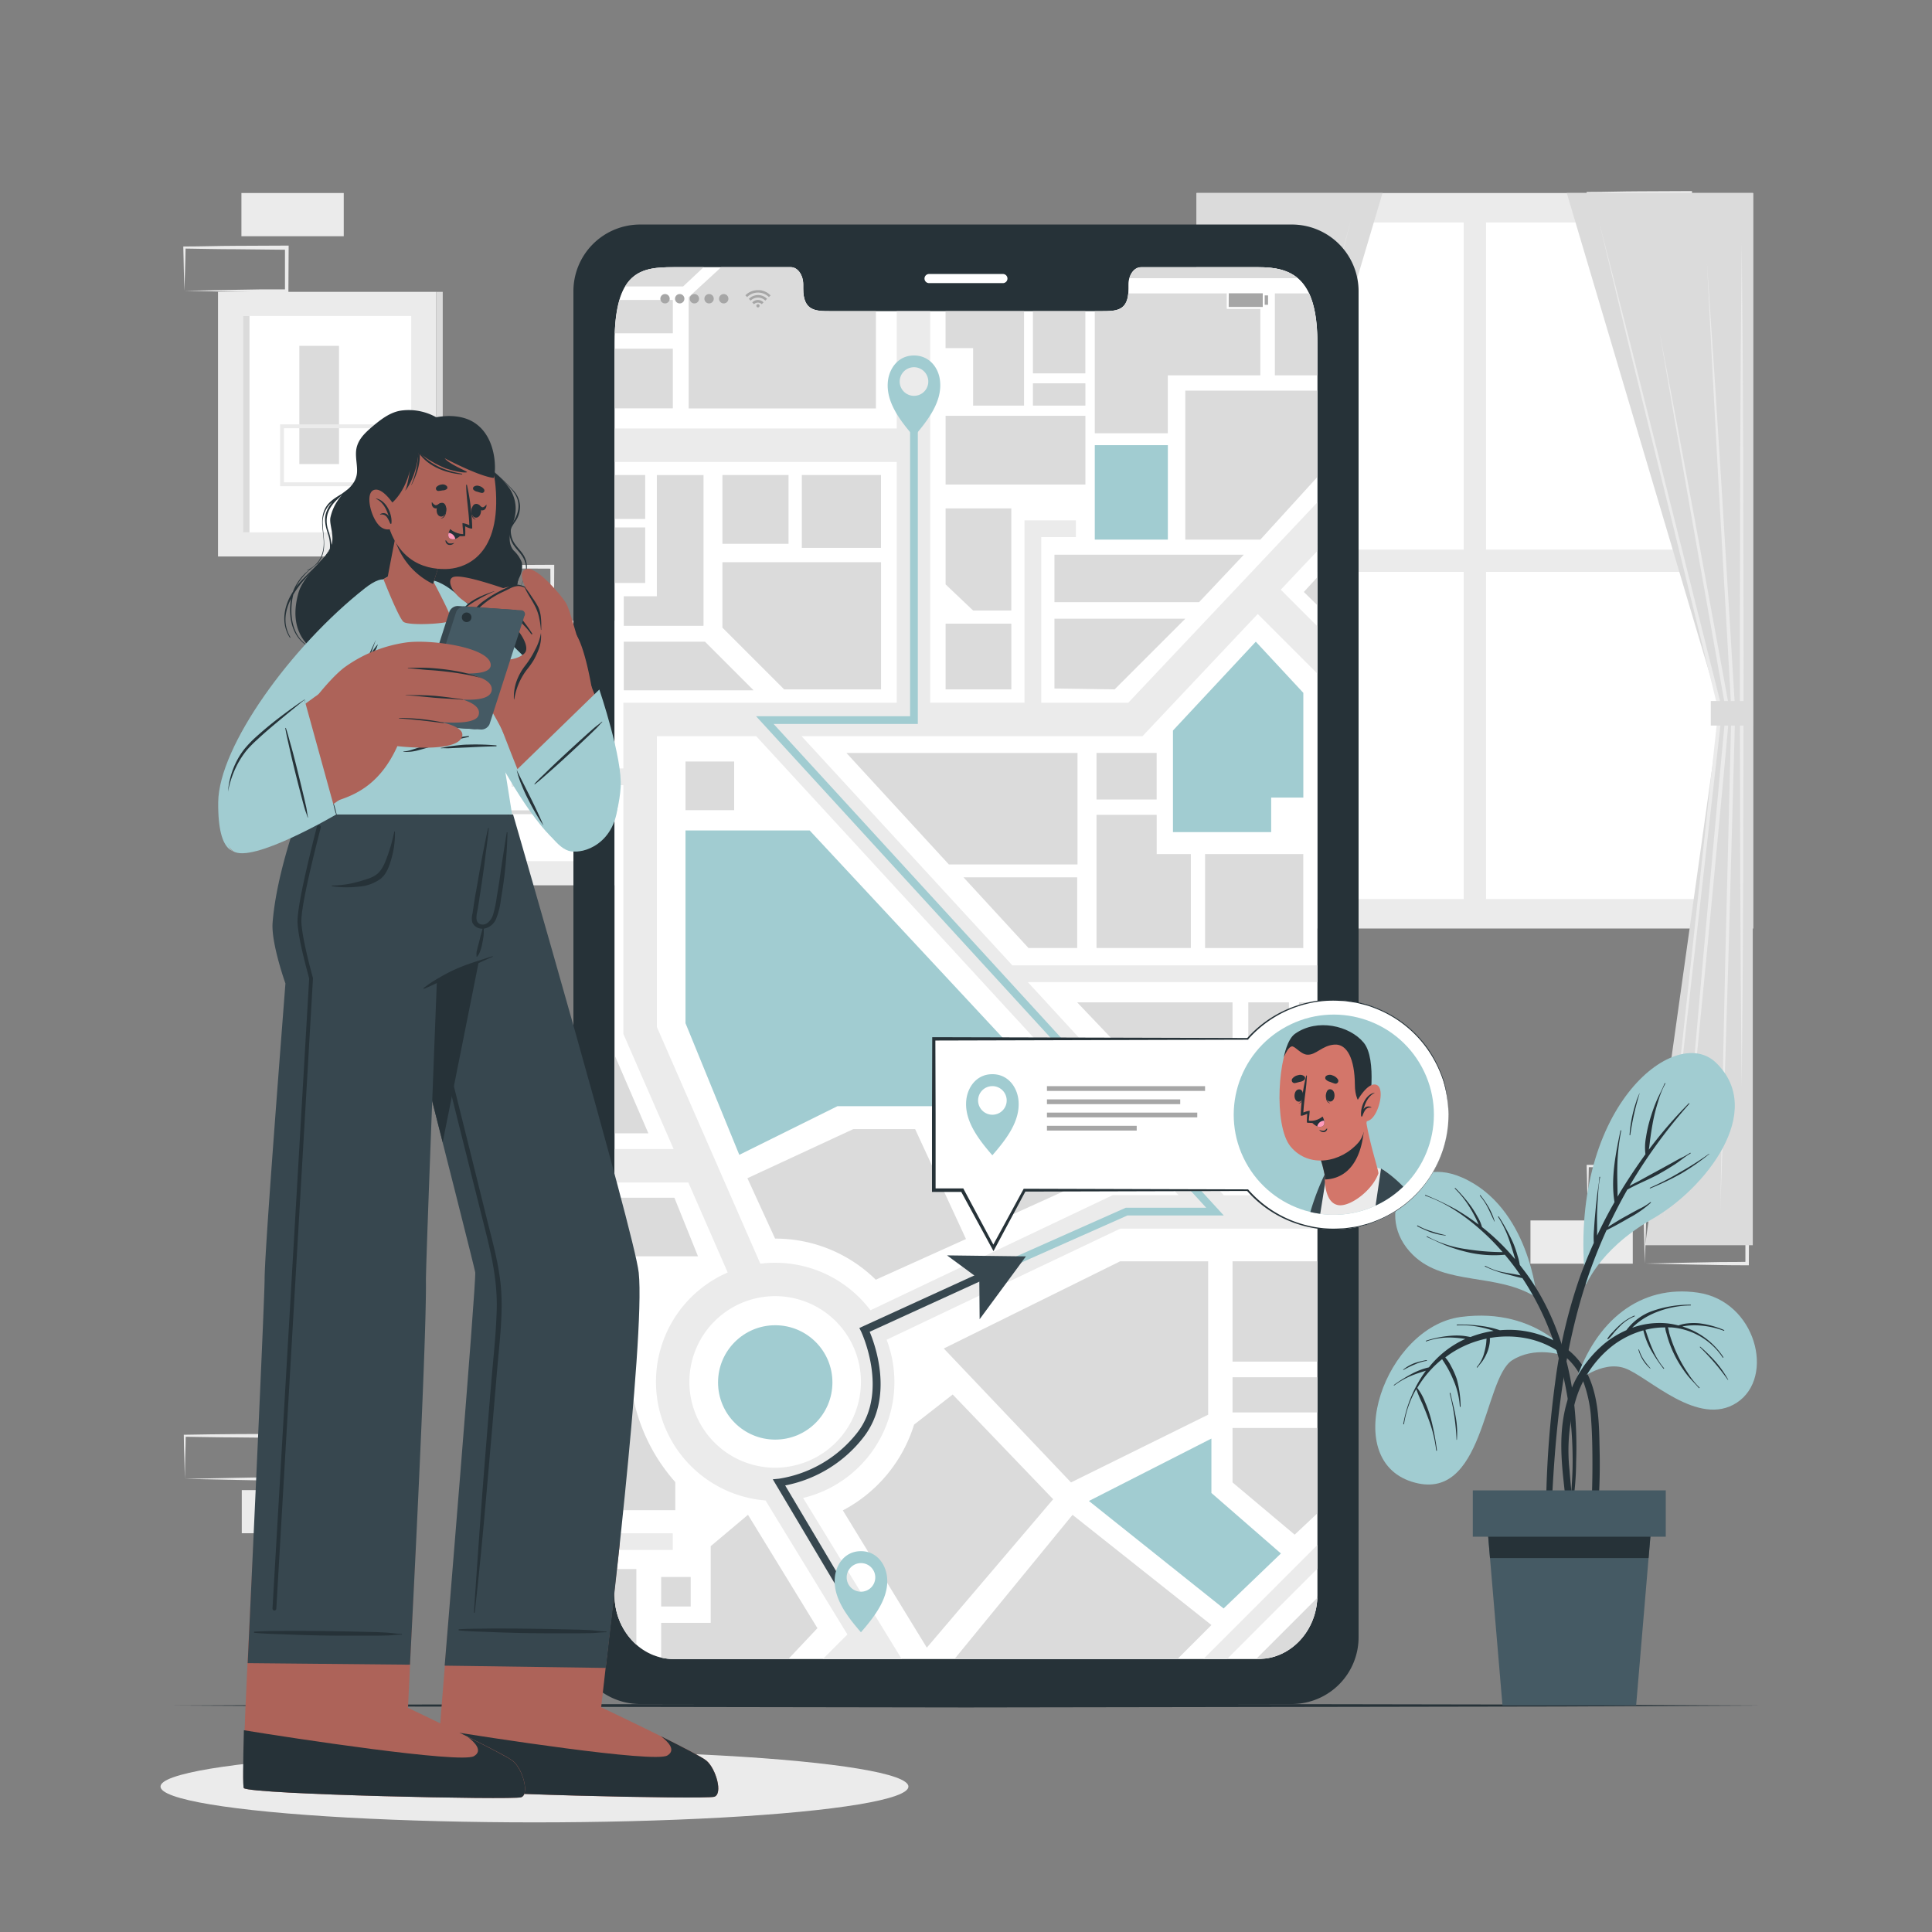 <svg xmlns="http://www.w3.org/2000/svg" viewBox="0 0 500 500"><rect x="0" y="0" width="500" height="500" fill="#808080" stroke="none"/><g id="freepik--background-complete--inject-2"><path d="M410.91,312.92l13.35-.27,6.58-.12c2.19,0,4.36,0,6.55,0l-.45.44-.05-11.18.5.49-13.24-.06c-4.42,0-8.83-.11-13.24-.16l.27-.27c0,1.83-.09,3.67-.13,5.53Zm0,0-.15-5.53c0-1.87-.11-3.76-.13-5.65v-.27h.28c4.41,0,8.82-.16,13.24-.16l13.24-.06h.5v.51l-.06,11.18v.45h-.44c-2.24,0-4.47,0-6.7-.05L424,313.2Z" style="fill:#ebebeb"></path><path d="M425.68,327l13.35-.27,6.58-.12c2.19,0,4.37,0,6.55-.05l-.45.44,0-11.18.5.49-13.24-.06c-4.42,0-8.83-.11-13.24-.16l.27-.27c0,1.83-.09,3.67-.13,5.53Zm0,0-.14-5.53c-.05-1.87-.12-3.76-.14-5.65v-.27h.28c4.41-.05,8.82-.16,13.24-.16l13.24-.06h.5v.51L452.6,327v.45h-.44c-2.23,0-4.47,0-6.7-.05l-6.66-.12Z" style="fill:#ebebeb"></path><rect x="396.08" y="315.84" width="26.48" height="11.19" transform="translate(818.64 642.88) rotate(180)" style="fill:#ebebeb"></rect><path d="M47.84,382.73l13.32-.27,6.56-.12c2.18,0,4.35,0,6.52,0l-.44.44-.06-11.15.5.5L61,372c-4.4,0-8.8-.12-13.2-.17l.27-.27c0,1.82-.08,3.66-.13,5.52Zm0,0-.14-5.51c-.05-1.87-.11-3.75-.13-5.64v-.27h.27c4.4-.06,8.8-.16,13.2-.17l13.2-.06h.5v.5l0,11.15v.45h-.44c-2.22,0-4.45,0-6.67-.05L60.93,383Z" style="fill:#ebebeb"></path><rect x="62.57" y="385.65" width="26.4" height="11.16" transform="translate(151.54 782.45) rotate(180)" style="fill:#ebebeb"></rect><path d="M116.45,157.86l13.36-.28,6.58-.11c2.18-.05,4.36,0,6.54-.05l-.44.44-.06-11.19.5.5-13.24-.06c-4.41,0-8.83-.11-13.24-.17l.27-.27c0,1.83-.08,3.68-.13,5.54Zm0,0-.14-5.53c0-1.87-.11-3.76-.13-5.66v-.27h.27c4.41-.05,8.83-.16,13.24-.16l13.24-.07h.5v.5l-.05,11.19v.45h-.44c-2.23,0-4.47,0-6.69-.06l-6.66-.11Z" style="fill:#ebebeb"></path><rect x="62.49" y="49.95" width="26.48" height="11.19" transform="translate(151.45 111.09) rotate(180)" style="fill:#ebebeb"></rect><path d="M47.72,75.25,61.07,75l6.58-.11c2.19,0,4.36,0,6.55,0l-.45.44,0-11.19.5.5L61,64.5c-4.42,0-8.83-.11-13.24-.17l.27-.27c0,1.83-.09,3.67-.13,5.54Zm0,0-.15-5.53c0-1.87-.11-3.76-.13-5.66v-.27h.28c4.41,0,8.82-.16,13.24-.17l13.24-.06h.5v.5l-.06,11.19v.45H74.2c-2.24,0-4.47,0-6.7-.06l-6.66-.11Z" style="fill:#ebebeb"></path><path d="M410.91,61.14l13.35-.28,6.58-.11c2.19,0,4.36,0,6.55,0l-.45.44L436.89,50l.5.5-13.24-.06c-4.42,0-8.83-.11-13.24-.17l.27-.27c0,1.83-.09,3.67-.13,5.54Zm0,0-.15-5.53c0-1.87-.11-3.76-.13-5.66v-.27h.28c4.41,0,8.82-.16,13.24-.17l13.24-.06h.5V50l-.06,11.19v.45h-.44c-2.24,0-4.47,0-6.7-.06L424,61.42Z" style="fill:#ebebeb"></path><rect x="369.05" y="189.88" width="26.48" height="11.19" transform="translate(764.58 390.95) rotate(180)" style="fill:#ebebeb"></rect><rect x="309.66" y="49.95" width="144.07" height="190.35" transform="translate(763.4 290.25) rotate(180)" style="fill:#ebebeb"></rect><rect x="384.58" y="57.58" width="62.39" height="84.67" transform="translate(831.55 199.82) rotate(180)" style="fill:#fff"></rect><rect x="316.43" y="57.58" width="62.39" height="84.67" transform="translate(695.24 199.82) rotate(180)" style="fill:#fff"></rect><rect x="384.58" y="148.01" width="62.39" height="84.67" transform="translate(831.55 380.68) rotate(180)" style="fill:#fff"></rect><rect x="316.43" y="148.01" width="62.39" height="84.67" transform="translate(695.24 380.68) rotate(180)" style="fill:#fff"></rect><polygon points="357.8 49.95 309.66 49.95 309.66 322.27 337.52 322.27 318.08 183.7 357.8 49.95" style="fill:#dbdbdb"></polygon><polygon points="349.46 57.31 341.85 88.97 334.09 120.59 318.56 183.82 318.57 183.65 325.75 249.73 329.33 282.77 332.75 315.83 328.84 282.83 325.08 249.81 317.58 183.76 317.57 183.67 317.59 183.58 333.45 120.43 341.38 88.85 349.46 57.31" style="fill:#ebebeb"></polygon><polygon points="312.53 62.9 312.77 90.21 312.91 117.52 313.03 172.14 312.91 226.76 312.77 254.07 312.53 281.38 312.28 254.07 312.14 226.76 312.03 172.14 312.14 117.52 312.28 90.21 312.53 62.9" style="fill:#ebebeb"></polygon><polygon points="321.52 68.02 320.05 97.05 318.48 126.07 315.19 184.11 315.19 184.07 316.79 248.75 317.49 281.08 318.08 313.43 316.98 281.1 315.99 248.77 314.21 184.1 314.21 184.07 314.21 184.06 317.74 126.03 319.59 97.02 321.52 68.02" style="fill:#ebebeb"></polygon><path d="M327.79,309.24l-3.17-31.33-3.07-31.34c-1.95-20.9-4-41.8-5.87-62.71v-.13l8.94-48.79,4.54-24.39,4.61-24.37-4.2,24.44-4.27,24.44-8.68,48.84v-.12c2,20.89,3.84,41.81,5.77,62.71l2.75,31.37Z" style="fill:#ebebeb"></path><rect x="309.66" y="181.42" width="10.87" height="6.35" transform="translate(630.2 369.19) rotate(180)" style="fill:#dbdbdb"></rect><polygon points="405.48 49.95 453.62 49.95 453.62 322.27 425.76 322.27 445.21 183.7 405.48 49.95" style="fill:#dbdbdb"></polygon><polygon points="413.82 57.31 421.9 88.85 429.83 120.43 445.69 183.58 445.71 183.67 445.7 183.76 438.2 249.81 434.44 282.83 430.53 315.83 433.95 282.77 437.54 249.73 444.71 183.65 444.72 183.82 429.19 120.59 421.43 88.97 413.82 57.31" style="fill:#ebebeb"></polygon><polygon points="450.75 62.9 451 90.21 451.14 117.52 451.25 172.14 451.14 226.76 451 254.07 450.75 281.38 450.51 254.07 450.37 226.76 450.26 172.14 450.37 117.52 450.51 90.21 450.75 62.9" style="fill:#ebebeb"></polygon><polygon points="441.76 68.02 443.7 97.02 445.54 126.03 449.07 184.06 449.07 184.07 449.07 184.1 447.29 248.77 446.3 281.1 445.21 313.43 445.8 281.08 446.49 248.75 448.09 184.07 448.09 184.11 444.8 126.07 443.24 97.05 441.76 68.02" style="fill:#ebebeb"></polygon><path d="M435.49,309.24l2.65-31.38,2.76-31.37c1.92-20.9,3.76-41.82,5.76-62.71v.12L438,135.06l-4.27-24.44-4.2-24.44,4.62,24.37,4.54,24.39,8.93,48.79v.13c-1.88,20.91-3.92,41.81-5.88,62.71l-3.06,31.34Z" style="fill:#ebebeb"></path><rect x="442.75" y="181.42" width="10.87" height="6.35" style="fill:#dbdbdb"></rect><rect x="56.42" y="75.53" width="56.46" height="68.49" style="fill:#ebebeb"></rect><rect x="62.87" y="81.78" width="43.56" height="55.99" style="fill:#fff"></rect><rect x="62.87" y="81.78" width="1.7" height="55.99" style="fill:#dbdbdb"></rect><rect x="112.88" y="75.53" width="1.7" height="68.49" style="fill:#dbdbdb"></rect><rect x="77.47" y="89.5" width="10.27" height="30.6" style="fill:#dbdbdb"></rect><path d="M100.87,125.82H72.49v-16h28.38Zm-27.38-1H99.87v-14H73.49Z" style="fill:#ebebeb"></path><rect x="108.4" y="160.63" width="56.46" height="68.49" style="fill:#ebebeb"></rect><rect x="114.85" y="166.88" width="43.56" height="55.99" style="fill:#fff"></rect><rect x="114.85" y="166.88" width="1.7" height="55.99" style="fill:#dbdbdb"></rect><rect x="164.86" y="160.63" width="1.7" height="68.49" style="fill:#dbdbdb"></rect><rect x="132.41" y="181.36" width="8.8" height="22.25" style="fill:#ebebeb"></rect><path d="M151,210.71H126.34V194.38H151Zm-23.64-1H150V195.38H127.34Z" style="fill:#dbdbdb"></path></g><g id="freepik--Shadow--inject-2"><ellipse cx="138.32" cy="462.36" rx="96.78" ry="9.27" style="fill:#ebebeb"></ellipse></g><g id="freepik--Floor--inject-2"><polygon points="44.45 441.39 95.84 441.15 147.23 441.06 250 440.89 352.77 441.06 404.16 441.15 455.55 441.39 404.16 441.64 352.77 441.73 250 441.89 147.23 441.73 95.84 441.64 44.45 441.39" style="fill:#263238"></polygon></g><g id="freepik--Plant--inject-2"><path d="M407.61,352.12s-9.13-14-29.58-11.29c-19.43,2.59-31.52,36.63-12.69,42.63s18.49-26.6,26-31.42C396.87,348.51,404.18,350.07,407.61,352.12Z" style="fill:#A1CCD1"></path><path d="M360.77,358.41a40.4,40.4,0,0,1,4.42-2.77,18.17,18.17,0,0,1,4.61-1.77,25.31,25.31,0,0,1,9.43-7.36l-.59-.09a31,31,0,0,0-3.19-.27,17.87,17.87,0,0,0-6.32,1,.09.09,0,1,1-.06-.18,28,28,0,0,1,6.34-1.27,18.41,18.41,0,0,1,3.15,0c.56.06,1.12.15,1.67.26l.32.06a27.23,27.23,0,0,1,6-1.58l-.54-.2a27.29,27.29,0,0,0-2.92-.77,23.25,23.25,0,0,0-6-.47c-.12,0-.14-.19,0-.2a38.61,38.61,0,0,1,6.08.33,25.5,25.5,0,0,1,5,1.13,28.34,28.34,0,0,1,3.69-.07c7,.37,14.36,3.7,18.11,9.84s3.87,13.88,4,20.88a154.67,154.67,0,0,1-2,29.16c-.1.57-.89.39-.85-.16.51-8.25,1-16.5,1-24.77,0-3.83-.05-7.68-.32-11.5a34,34,0,0,0-1.87-9.62,17.3,17.3,0,0,0-6.07-7.9,22.94,22.94,0,0,0-9.29-3.85,26,26,0,0,0-9,0,6.29,6.29,0,0,1-.12,1.78,9.44,9.44,0,0,1-.65,2.14,11.55,11.55,0,0,1-1,1.86c-.43.66-1,1.23-1.43,1.84-.08.1-.23,0-.15-.12a9.15,9.15,0,0,0,1.93-3.8,17.27,17.27,0,0,0,.43-2c.08-.51.08-1,.15-1.54a26.67,26.67,0,0,0-9.17,3.78c-.53.35-1,.71-1.53,1.09a10.14,10.14,0,0,1,1.5,2.25,21.21,21.21,0,0,1,1.48,3.34A27.36,27.36,0,0,1,378,364a.1.1,0,0,1-.2,0,20.12,20.12,0,0,0-1.65-6.81,26.76,26.76,0,0,0-1.49-3.1c-.29-.52-.6-1-.92-1.52-.17-.27-.36-.54-.52-.82a27.86,27.86,0,0,0-6.44,7.45l0,0a13.81,13.81,0,0,1,2,3.59,32.07,32.07,0,0,1,1.49,4.19,66.25,66.25,0,0,1,1.61,8.38c0,.12-.17.14-.19,0a34.07,34.07,0,0,0-2.07-8.31c-.48-1.31-1-2.6-1.55-3.88a35.76,35.76,0,0,1-1.54-3.68,25.94,25.94,0,0,0-3.17,9.05c0,.12-.21.09-.19,0a32.59,32.59,0,0,1,5.85-13.8c-1.28.4-2.55.79-3.79,1.31a20.31,20.31,0,0,0-4.44,2.53C360.78,358.65,360.67,358.48,360.77,358.41Z" style="fill:#263238"></path><path d="M375.38,360.54c.41,2,1,4,1.34,6.07a23,23,0,0,1,.32,6c0,.05-.09.05-.09,0a57.19,57.19,0,0,0-1.76-12A.1.1,0,1,1,375.38,360.54Z" style="fill:#263238"></path><path d="M363.17,354.44A11.06,11.06,0,0,1,366,352.8a19.48,19.48,0,0,1,3.18-.8c.11,0,.14.18,0,.19a12.38,12.38,0,0,0-3.07.94,23.13,23.13,0,0,0-2.87,1.41A.06.06,0,1,1,363.17,354.44Z" style="fill:#263238"></path><path d="M397.72,335.84s-1.92-23.51-19.4-31.13c-14.6-6.37-23,10-12.64,20.08C374,332.91,387.42,329.25,397.72,335.84Z" style="fill:#A1CCD1"></path><path d="M368.92,309.26a74.49,74.49,0,0,1,7.77,3.68,58,58,0,0,1,6,4c-.29-.59-.54-1.22-.84-1.8-.45-.91-.94-1.79-1.48-2.66a25.17,25.17,0,0,0-3.85-4.87c-.09-.09.05-.22.14-.13a38.78,38.78,0,0,1,4.05,4.72,26.91,26.91,0,0,1,1.66,2.66,10.28,10.28,0,0,1,1.17,2.7l.2.15a57.51,57.51,0,0,1,8.35,8.16c-.05-.23-.1-.46-.16-.67-.33-1.15-.68-2.28-1.06-3.42a28.77,28.77,0,0,0-3.16-6.85.1.1,0,0,1,.17-.1,54.89,54.89,0,0,1,3.66,6.69,26.52,26.52,0,0,1,1.21,3.48,14.82,14.82,0,0,1,.57,2.36c.76,1,1.51,1.94,2.21,2.94,7.51,10.69,11.27,23.61,12.18,36.54a111.87,111.87,0,0,1,.19,11.58,73.06,73.06,0,0,1-1,11.63c-.05.24-.43.17-.42-.07.08-3.4.44-6.78.5-10.18a99.41,99.41,0,0,0-.33-10.21,95.31,95.31,0,0,0-3.81-20A71.72,71.72,0,0,0,394,330.78c-.74-.14-1.47-.34-2.19-.53s-1.75-.45-2.62-.69a26.59,26.59,0,0,1-4.87-1.79.09.09,0,1,1,.1-.16,15.74,15.74,0,0,0,4.94,1.7c1.37.27,2.79.45,4.16.77a63.76,63.76,0,0,0-4.06-5.35,30,30,0,0,1-9.95-.74,41.59,41.59,0,0,1-5.09-1.58c-1.75-.68-3.41-1.54-5.13-2.27-.13-.05,0-.24.07-.17a29.36,29.36,0,0,0,10.09,3.3,62,62,0,0,0,9.43.78c-1.24-1.43-2.53-2.81-3.9-4.12-4.59-4.37-10-8.39-16.09-10.48C368.74,309.41,368.8,309.21,368.92,309.26Z" style="fill:#263238"></path><path d="M383.14,309.33a27.68,27.68,0,0,1,2.15,3.14,17.76,17.76,0,0,1,1.54,3.65s-.05.06-.07,0c-.59-1.15-1.08-2.35-1.67-3.49a16.79,16.79,0,0,0-2.09-3.18C382.93,309.37,383.07,309.24,383.14,309.33Z" style="fill:#263238"></path><path d="M366.89,317.16a17.84,17.84,0,0,0,3.58,1.5,33.32,33.32,0,0,0,3.65,1c.06,0,.05.11,0,.1a17.36,17.36,0,0,1-3.78-.83,30.3,30.3,0,0,1-3.54-1.58C366.68,317.27,366.78,317.1,366.89,317.16Z" style="fill:#263238"></path><path d="M410.35,332.38c.11,1,2.64-8.54,17.42-17,13.43-7.7,29.45-27.74,16.29-40.39C433.43,264.75,405.44,287,410.35,332.38Z" style="fill:#A1CCD1"></path><path d="M400.17,387.15a261.92,261.92,0,0,1,2.35-29.73,134.27,134.27,0,0,1,6.24-26.6c1.1-3.11,2.36-6.16,3.72-9.18a21.6,21.6,0,0,1,.06-3.51c.08-1.51.21-3,.35-4.51s.29-3,.47-4.5.5-3,.56-4.48c0-.14.22-.11.19,0a31.52,31.52,0,0,0-.53,4.76c-.12,1.45-.2,2.9-.25,4.35s0,2.91,0,4.37c0,.52,0,1.08,0,1.64,1.39-2.94,2.88-5.83,4.5-8.65-1-6.13.3-12.53,1.55-18.52,0-.12.21-.07.18.05a52.24,52.24,0,0,0-1,9.5c-.06,2.52.06,5,.07,7.55.35-.6.71-1.21,1.07-1.8,1.92-3.13,4-6.2,6.14-9.18a14.17,14.17,0,0,1,.14-4.36,35.49,35.49,0,0,1,1.07-4.78c.48-1.56,1-3.1,1.64-4.61s1.49-3,2.11-4.59c.05-.13.25,0,.17.08a23,23,0,0,0-1.85,4.64,45.07,45.07,0,0,0-1.21,4.6c-.31,1.55-.56,3.11-.78,4.69-.15,1-.24,2.11-.42,3.16a114.23,114.23,0,0,1,10.35-12c.09-.09.22.05.13.14a136,136,0,0,0-15,20.44c-.17.27-.32.55-.48.83.82-.52,1.75-.92,2.52-1.35,1.43-.79,2.86-1.58,4.31-2.36l4.18-2.29c.72-.4,1.43-.82,2.16-1.19a17,17,0,0,0,2.5-1.39c.11-.08.23.09.11.16-1.42.78-2.68,1.94-4.05,2.82s-2.78,1.73-4.22,2.53c-2.63,1.46-5.48,2.52-8.07,4-1.79,3.14-3.44,6.37-5,9.65,1.57-1,3.17-2,4.8-2.87,1.05-.59,2.1-1.17,3.16-1.73a15.55,15.55,0,0,0,3-1.8c.09-.08.22.06.13.14a27.62,27.62,0,0,1-5.68,3.95c-1.9,1.11-3.82,2.18-5.79,3.15-1.58,3.46-3,7-4.28,10.58-6.22,17.62-8.51,36.32-9.6,54.89-.32,5.54-.49,11.07-.56,16.62s.22,11.07.21,16.6c0,.17-.27.21-.29,0-.67-4.91-.78-9.91-1-14.85S400.06,392.18,400.17,387.15Z" style="fill:#263238"></path><path d="M427,307.39a71.08,71.08,0,0,0,7.85-4.06,83.79,83.79,0,0,0,7.46-4.73s.09,0,.05.06a60.88,60.88,0,0,1-7.16,5,70.16,70.16,0,0,1-8.11,3.89C427,307.61,426.91,307.44,427,307.39Z" style="fill:#263238"></path><path d="M422.75,287.48c.21-.86.49-1.71.77-2.54a.08.08,0,0,1,0-.1c.18-.48.38-.95.57-1.42l.07-.17a2.33,2.33,0,0,0,.11-.28s.06,0,.05,0-.09.33-.14.49a2.76,2.76,0,0,1-.08.27,68.85,68.85,0,0,0-2.19,10c0,.1-.18.11-.18,0A33.7,33.7,0,0,1,422.75,287.48Z" style="fill:#263238"></path><path d="M407.69,357.84c5.15-16,16.79-25.5,31.76-23.3S459.5,356.44,449.5,363s-22.83-6.66-28.92-8.88S407.69,357.84,407.69,357.84Z" style="fill:#A1CCD1"></path><path d="M406.32,398.69c-.22-1.81-.4-3.62-.6-5.44-.38-3.62-.78-7.24-1.16-10.86-.69-6.62-.9-13.19,1-19.65a29.93,29.93,0,0,1,9.65-15,24.65,24.65,0,0,1,5.7-3.49,14.38,14.38,0,0,1,6.53-4.9,29.22,29.22,0,0,1,10.07-1.69c.12,0,.14.18,0,.19a24.47,24.47,0,0,0-9.46,2,19.76,19.76,0,0,0-3.64,2.05,17.56,17.56,0,0,0-2,1.73,20.84,20.84,0,0,1,8.79-1.17,19.1,19.1,0,0,1,3.18.57,9,9,0,0,1,2.37-.54,14,14,0,0,1,3.17,0,23.72,23.72,0,0,1,6.28,1.73.1.1,0,0,1-.08.18,22.14,22.14,0,0,0-6.08-1.35,19,19,0,0,0-3,0,13.14,13.14,0,0,0-1.65.25,19.26,19.26,0,0,1,10.61,7.92c.06.11-.09.22-.16.12a17.61,17.61,0,0,0-13.18-7.8c-.33,0-.66,0-1-.05A13,13,0,0,1,432,345c.2.71.43,1.42.68,2.12a36.17,36.17,0,0,0,1.79,4.21,34,34,0,0,0,2.34,4,20.75,20.75,0,0,0,3,3.76c.1.09-.05.23-.14.13-1.05-1.23-2.24-2.33-3.22-3.62a31.1,31.1,0,0,1-2.55-3.9,29.64,29.64,0,0,1-1.92-4.31c-.27-.78-.51-1.58-.72-2.38a5.65,5.65,0,0,1-.3-1.47,19.67,19.67,0,0,0-5.12.62c1.15,3.48,2.36,7.1,4.81,9.92.08.09-.08.22-.16.11a41,41,0,0,1-3.19-4.75,19.37,19.37,0,0,1-2-5.14,23.54,23.54,0,0,0-8,4,28,28,0,0,0-9.47,13.88,46.56,46.56,0,0,0-1.65,18.19c.61,7.72,1.61,15.43,1.93,23.17,0,.5-.74.78-.92.23A27.28,27.28,0,0,1,406.32,398.69Z" style="fill:#263238"></path><path d="M416,346.43a8.34,8.34,0,0,1,1.44-1.76,21.67,21.67,0,0,1,1.65-1.67,13.65,13.65,0,0,1,3.86-2.51c.11-.05.19.13.07.18a10.92,10.92,0,0,0-3.79,2.58q-.82.81-1.56,1.68a11,11,0,0,1-1.47,1.65C416.14,346.66,416,346.55,416,346.43Z" style="fill:#263238"></path><path d="M440.05,348.54a43.43,43.43,0,0,1,4,3.94,27.13,27.13,0,0,1,3.19,4.57c0,.05,0,.09-.08.05a60.13,60.13,0,0,0-7.19-8.41C439.84,348.61,440,348.46,440.05,348.54Z" style="fill:#263238"></path><path d="M424.18,349.29a10.73,10.73,0,0,0,1.21,2.59,17.44,17.44,0,0,0,1.73,2.2c0,.05,0,.11-.08.08a9.88,9.88,0,0,1-3-4.8C424,349.25,424.14,349.17,424.18,349.29Z" style="fill:#263238"></path><polygon points="384.56 390.72 385.61 403.22 388.84 441.35 423.43 441.35 426.65 403.22 427.71 390.72 384.56 390.72" style="fill:#455a64"></polygon><polygon points="384.56 390.72 385.61 403.22 426.65 403.22 427.71 390.72 384.56 390.72" style="fill:#263238"></polygon><rect x="381.16" y="385.7" width="49.94" height="11.99" transform="translate(812.26 783.4) rotate(180)" style="fill:#455a64"></rect></g><g id="freepik--Device--inject-2"><path d="M334.51,58.11h-169a17.26,17.26,0,0,0-17.11,17.42v348A17.27,17.27,0,0,0,165.47,441h169a17.28,17.28,0,0,0,17.13-17.42v-348A17.27,17.27,0,0,0,334.51,58.11Zm6.43,354.67c0,9.16-6.86,16.57-15.32,16.57H174.39c-8.49,0-15.34-7.41-15.34-16.57V88.72c0-18.66,6.85-19.57,15.34-19.57h30.29c1.76,0,3.2,2,3.2,4.48V74.7c0,5.81,3.18,5.83,7.09,5.83h70c4,0,7.09,0,7.09-5.83V73.63c0-2.48,1.42-4.48,3.22-4.48h30.29c8.46,0,15.32,2.48,15.32,19.57Z" style="fill:#263238"></path><path d="M259.55,73.27H240.44a1.18,1.18,0,0,1-1.18-1.18h0a1.18,1.18,0,0,1,1.18-1.18h19.11a1.18,1.18,0,0,1,1.18,1.18h0A1.18,1.18,0,0,1,259.55,73.27Z" style="fill:#fff"></path><path d="M340.94,88.72V412.78c0,9.16-6.86,16.57-15.32,16.57H174.39c-8.49,0-15.34-7.41-15.34-16.57V88.72c0-18.66,6.85-19.57,15.34-19.57h30.29c1.76,0,3.2,2,3.2,4.48V74.7c0,5.81,3.18,5.83,7.09,5.83h70c4,0,7.09,0,7.09-5.83V73.63c0-2.48,1.42-4.48,3.22-4.48h30.29C334.08,69.15,340.94,71.63,340.94,88.72Z" style="fill:#fff"></path><path d="M335.84,72h-43.5c.47-1.65,1.62-2.82,3-2.82h30.31C329.55,69.14,333.13,69.68,335.84,72Z" style="fill:#dbdbdb"></path><path d="M159.05,396.81v4.31h15.06v-4.31ZM340.94,130,292,181.86H269.48V139h8.95v-4.34H265.14v47.19H240.73V80.53h-8.66v30.36h-73v8.66h73v62.31H161.33v17h-2.28v4.34h2.28v64.39l13,29.78H159.05v8.66h19.09l10.19,23.29a30.82,30.82,0,0,0,9.79,59h0L219.31,423l-6.39,6.39h20.46l-25.54-41.72a30.84,30.84,0,0,0,21.62-40.94l60.44-28.75h51v-8.65H316.73L266,254.17h74.92v-4.33H262l-54.56-59.32h88.24l29.82-31.62,15.4,15.4V162.06l-9.44-9.45,9.44-10ZM200.62,379.84a22.2,22.2,0,1,1,22.19-22.2A22.22,22.22,0,0,1,200.62,379.84ZM305,309.29H288L225.27,339.1a30.89,30.89,0,0,0-24.65-12.3,32.75,32.75,0,0,0-3.85.24L170,265.79V190.52H195.7Zm6.44,120.06h6.13l23.4-23.41v-6.13Z" style="fill:#ebebeb"></path><rect x="177.41" y="197.08" width="12.59" height="12.59" style="fill:#dbdbdb"></rect><polygon points="308.19 245.34 308.19 221.04 299.35 221.04 299.35 210.88 283.78 210.88 283.78 245.34 308.19 245.34" style="fill:#dbdbdb"></polygon><polygon points="265.02 80.53 265.02 104.97 251.84 104.97 251.84 90.09 244.71 90.09 244.71 80.53 265.02 80.53" style="fill:#dbdbdb"></polygon><path d="M340.94,88.71v8.43h-11V75.93h8.86C340.16,78.83,340.94,82.94,340.94,88.71Z" style="fill:#dbdbdb"></path><polygon points="272.89 178.19 272.89 160.12 306.75 160.12 288.46 178.41 272.89 178.19" style="fill:#dbdbdb"></polygon><rect x="244.72" y="161.4" width="17.01" height="17.01" style="fill:#dbdbdb"></rect><rect x="207.51" y="122.94" width="20.49" height="18.85" style="fill:#dbdbdb"></rect><polygon points="228.01 145.49 228.01 178.41 202.94 178.41 186.96 162.43 186.96 145.49 228.01 145.49" style="fill:#dbdbdb"></polygon><polygon points="182.44 166.06 195.03 178.65 161.43 178.65 161.43 166.06 182.44 166.06" style="fill:#dbdbdb"></polygon><polygon points="180.64 325.13 159.05 325.13 159.05 309.97 174.53 309.97 180.64 325.13" style="fill:#dbdbdb"></polygon><path d="M174.76,383.56v7.28H159.05V358.46h4.29A46.77,46.77,0,0,0,174.76,383.56Z" style="fill:#dbdbdb"></path><path d="M250,320.66l-13.17-28.45h-16l-27.4,12.71,7.16,15.63h.06a37,37,0,0,1,26,10.64Z" style="fill:#dbdbdb"></path><polygon points="340.94 285.23 340.94 304.12 320.34 304.12 302.96 285.23 340.94 285.23" style="fill:#dbdbdb"></polygon><path d="M211.55,421.37l-7.54,8H174.38a14.7,14.7,0,0,1-3.27-.38v-9h12.82V400.15l9.65-8.12Z" style="fill:#dbdbdb"></path><path d="M272.56,388l-26-27.1-10,7.79a37.66,37.66,0,0,1-18.43,22.2l21.73,35.52Z" style="fill:#dbdbdb"></path><polygon points="244.25 348.99 289.9 326.42 312.67 326.42 312.67 366.12 277.17 383.65 244.25 348.99" style="fill:#dbdbdb"></polygon><path d="M340.92,413.51c-.31,8-5.88,14.52-13.05,15.66h-2.61Z" style="fill:#dbdbdb"></path><polygon points="177.41 214.92 177.41 264.81 191.33 298.87 216.73 286.28 275.98 286.28 209.54 214.92 177.41 214.92" style="fill:#A1CCD1"></polygon><polygon points="321.9 143.56 272.89 143.56 272.89 155.84 310.32 155.84 321.9 143.56" style="fill:#dbdbdb"></polygon><polygon points="167.8 293.31 159.05 293.31 159.05 273.04 167.8 293.31" style="fill:#dbdbdb"></polygon><rect x="318.98" y="326.42" width="21.96" height="25.96" style="fill:#dbdbdb"></rect><rect x="318.98" y="356.43" width="21.96" height="9.11" style="fill:#dbdbdb"></rect><polygon points="313.52 420.56 304.73 429.35 247.02 429.35 277.57 392.04 313.52 420.56" style="fill:#dbdbdb"></polygon><polygon points="316.67 416.27 331.5 402.04 313.51 386.38 313.51 372.3 281.81 388.45 316.67 416.27" style="fill:#A1CCD1"></polygon><polygon points="340.94 369.56 340.94 391.64 335.06 397.17 318.98 383.65 318.98 369.56 340.94 369.56" style="fill:#dbdbdb"></polygon><path d="M164.69,406.07v19.55a17.07,17.07,0,0,1-5.64-12.84v-6.71Z" style="fill:#dbdbdb"></path><rect x="171.11" y="408.12" width="7.64" height="7.64" style="fill:#dbdbdb"></rect><path d="M226.69,80.53V105.7H178.23V76.89l8.43-7.75h18c1.75,0,3.19,2,3.19,4.49V74.7c0,5.81,3.19,5.83,7.09,5.83Z" style="fill:#dbdbdb"></path><rect x="159.05" y="90.24" width="15.08" height="15.44" style="fill:#dbdbdb"></rect><path d="M174.13,77.62v8.63h-15a35.82,35.82,0,0,1,1.21-8.63Z" style="fill:#dbdbdb"></path><path d="M182.11,69.14l-5.33,5h-15c2.76-4.65,7.38-5,12.61-5Z" style="fill:#dbdbdb"></path><polygon points="278.77 259.41 299.35 281.02 318.98 281.02 318.98 259.41 278.77 259.41" style="fill:#dbdbdb"></polygon><rect x="323.06" y="271.09" width="17.88" height="9.94" style="fill:#dbdbdb"></rect><rect x="323.06" y="259.41" width="10.51" height="9.03" style="fill:#dbdbdb"></rect><rect x="336.19" y="259.41" width="4.75" height="9.03" style="fill:#dbdbdb"></rect><polygon points="243 292.21 275.98 292.21 275.98 307.98 254.89 317.55 243 292.21" style="fill:#dbdbdb"></polygon><circle cx="200.63" cy="357.77" r="14.8" style="fill:#A1CCD1"></circle><rect x="159.05" y="122.94" width="7.92" height="11.37" style="fill:#dbdbdb"></rect><polygon points="182.07 161.96 182.07 122.95 169.99 122.95 169.99 154.31 161.43 154.31 161.43 161.96 182.07 161.96" style="fill:#dbdbdb"></polygon><rect x="186.96" y="122.94" width="17.11" height="17.8" style="fill:#dbdbdb"></rect><rect x="159.05" y="136.5" width="7.92" height="14.37" style="fill:#dbdbdb"></rect><rect x="311.87" y="221.04" width="25.42" height="24.31" style="fill:#dbdbdb"></rect><polygon points="219.05 194.86 245.57 223.72 278.86 223.72 278.86 194.86 219.05 194.86" style="fill:#dbdbdb"></polygon><polygon points="249.35 227.05 266.18 245.35 278.77 245.35 278.77 227.05 249.35 227.05" style="fill:#dbdbdb"></polygon><rect x="283.78" y="194.86" width="15.56" height="12.05" style="fill:#dbdbdb"></rect><polygon points="337.3 206.41 337.3 179.31 325 166.07 303.56 189.06 303.56 215.35 328.98 215.35 328.98 206.41 337.3 206.41" style="fill:#A1CCD1"></polygon><polygon points="340.94 149.37 340.94 156.64 337.43 153.2 340.94 149.37" style="fill:#dbdbdb"></polygon><polygon points="340.94 101.09 340.94 123.44 326.18 139.65 306.75 139.65 306.75 101.09 340.94 101.09" style="fill:#dbdbdb"></polygon><rect x="283.33" y="115.21" width="18.91" height="24.44" style="fill:#A1CCD1"></rect><path d="M326.18,75.93V97.14H302.23v15h-18.9V80.53H285c3.63,0,6.6,0,7-4.6Z" style="fill:#dbdbdb"></path><rect x="267.32" y="80.53" width="13.57" height="16.1" style="fill:#dbdbdb"></rect><rect x="244.72" y="107.61" width="36.18" height="17.79" style="fill:#dbdbdb"></rect><rect x="267.32" y="99.2" width="13.58" height="5.77" style="fill:#dbdbdb"></rect><polygon points="261.73 158 251.84 158 244.72 151.24 244.72 131.58 261.73 131.58 261.73 158" style="fill:#dbdbdb"></polygon><g id="freepik--u5Zjqx--inject-2"><path d="M199.45,76.43a4,4,0,0,0-.29.29l-.17.16a4,4,0,0,0-5.64,0l-.16-.17-.29-.29h0l0,0,.37-.33a4.46,4.46,0,0,1,.86-.54,4.18,4.18,0,0,1,1.13-.38,5.58,5.58,0,0,1,.57-.08h.5l.38,0a4.51,4.51,0,0,1,1,.25,4.58,4.58,0,0,1,.71.33,4.48,4.48,0,0,1,.67.47l.31.28Z" style="fill:#a6a6a6"></path><path d="M194.27,77.8l-.46-.46a3.31,3.31,0,0,1,1.88-.94,3.26,3.26,0,0,1,2.83.94c-.15.15-.3.31-.46.46a2.61,2.61,0,0,0-1.89-.78A2.65,2.65,0,0,0,194.27,77.8Z" style="fill:#a6a6a6"></path><path d="M197.6,78.26l-.46.46a1.4,1.4,0,0,0-1-.4,1.36,1.36,0,0,0-1,.41l-.46-.46A2,2,0,0,1,197.6,78.26Z" style="fill:#a6a6a6"></path><path d="M196.58,79.14a.41.41,0,0,1-.41.42.42.42,0,0,1-.42-.42.41.41,0,0,1,.42-.41A.41.41,0,0,1,196.58,79.14Z" style="fill:#a6a6a6"></path></g><path d="M170.9,77.31a1.21,1.21,0,1,1,1.21,1.21A1.2,1.2,0,0,1,170.9,77.31Z" style="fill:#a6a6a6"></path><path d="M174.7,77.31a1.21,1.21,0,1,1,1.21,1.21A1.2,1.2,0,0,1,174.7,77.31Z" style="fill:#a6a6a6"></path><path d="M178.5,77.31a1.21,1.21,0,1,1,1.2,1.21A1.2,1.2,0,0,1,178.5,77.31Z" style="fill:#a6a6a6"></path><path d="M182.3,77.31a1.21,1.21,0,1,1,1.2,1.21A1.2,1.2,0,0,1,182.3,77.31Z" style="fill:#a6a6a6"></path><path d="M186.09,77.31a1.21,1.21,0,1,1,1.21,1.21A1.2,1.2,0,0,1,186.09,77.31Z" style="fill:#a6a6a6"></path><rect x="317.73" y="75.65" width="9.31" height="4.05" style="fill:#a6a6a6"></rect><path d="M327.3,79.94h-9.82V75.4h9.82Zm-9.32-.5h8.82V75.9H318Z" style="fill:#fff"></path><rect x="318.3" y="76.17" width="6.33" height="3" style="fill:#a6a6a6"></rect><rect x="327.3" y="76.45" width="0.87" height="2.43" style="fill:#a6a6a6"></rect></g><g id="freepik--Route--inject-2"><polygon points="258.54 329.32 257.73 327.5 291.35 312.56 312.17 312.56 195.67 185.36 235.53 185.36 235.53 110.48 237.53 110.48 237.53 187.36 200.21 187.36 316.71 314.56 291.78 314.56 258.54 329.32" style="fill:#A1CCD1"></polygon><path d="M243.29,98.69C243,95.31,240.62,92,236.53,92s-6.41,3.36-6.75,6.74c-.51,5.21,3,9.94,6.75,14.25C240.29,108.63,243.81,103.9,243.29,98.69Zm-6.76,3.75a3.7,3.7,0,1,1,3.71-3.7A3.69,3.69,0,0,1,236.53,102.44Z" style="fill:#A1CCD1"></path><polygon points="253.53 341.41 253.44 331.04 245.09 324.89 265.51 325.15 253.53 341.41" style="fill:#37474f"></polygon><path d="M222,419.84l-22-37,1.58-.15A32,32,0,0,0,222,370.59c8.09-10.67.92-25.85.85-26l-.45-.91,32.47-14.84.83,1.82-30.63,14c1.52,3.64,6.25,17-1.48,27.15a33.78,33.78,0,0,1-20.39,12.62l20.45,34.39Z" style="fill:#37474f"></path><path d="M229.57,408.18c-.34-3.38-2.67-6.74-6.76-6.74s-6.41,3.36-6.75,6.74c-.51,5.21,3,9.94,6.75,14.25C226.57,418.12,230.09,413.39,229.57,408.18Zm-6.76,3.75a3.7,3.7,0,1,1,3.71-3.7A3.69,3.69,0,0,1,222.81,411.93Z" style="fill:#A1CCD1"></path></g><g id="freepik--character-2--inject-2"><path d="M374.87,288.49a29.68,29.68,0,0,1-52,19.58H265.19L257.12,323l-8.07-14.93h-7.37V268.91h81.2a29.69,29.69,0,0,1,52,19.59Z" style="fill:#fff"></path><path d="M374.87,288.49a33.22,33.22,0,0,1-1.32,8.86,31.77,31.77,0,0,1-3.92,8,29.88,29.88,0,0,1-14,10.94,22.32,22.32,0,0,1-2.13.74l-2.18.56c-.73.15-1.48.24-2.22.37a16.81,16.81,0,0,1-2.24.21,28.38,28.38,0,0,1-8.95-.79,29.89,29.89,0,0,1-15.22-9.23l.15.07-57.69.16.31-.19-8,14.95-.35.66-.35-.66-8.11-14.91.39.24-7.37,0h-.47v-.47c0-6.53,0-13.05,0-19.58l.06-19.58v-.42h.42l81.2.22-.2.2h0v-.07l.05-.06A29.86,29.86,0,0,1,338,259.56a28.4,28.4,0,0,1,8.95-.79,16.81,16.81,0,0,1,2.24.21c.74.13,1.49.22,2.22.37l2.18.56a22.32,22.32,0,0,1,2.13.74,29.85,29.85,0,0,1,14,10.93,32.28,32.28,0,0,1,3.92,8.05A33.22,33.22,0,0,1,374.87,288.49Zm0,0a33.06,33.06,0,0,0-1.37-8.84,31.64,31.64,0,0,0-4-8,29.64,29.64,0,0,0-13.94-10.81,19.36,19.36,0,0,0-2.11-.71l-2.17-.55c-.73-.15-1.48-.23-2.21-.35a15,15,0,0,0-2.23-.2,28.15,28.15,0,0,0-8.86.82A29.61,29.61,0,0,0,323,269l.05-.13h0v.2h-.2l-81.2.22.42-.42.06,19.58c0,6.53,0,13.05,0,19.58l-.47-.47,7.37,0h.27l.12.24,8,14.95h-.7l8.11-14.91.1-.19h.21l57.69.16H323l.06.07a29.45,29.45,0,0,0,15,9.2,27.84,27.84,0,0,0,8.86.83,15.15,15.15,0,0,0,2.23-.2c.73-.11,1.48-.2,2.21-.34l2.16-.56a18.83,18.83,0,0,0,2.12-.71,29.67,29.67,0,0,0,13.95-10.81,31.85,31.85,0,0,0,3.95-8A33.06,33.06,0,0,0,374.87,288.49Z" style="fill:#263238"></path><circle cx="345.19" cy="288.49" r="25.9" transform="translate(-95.56 198.35) rotate(-28.33)" style="fill:#A1CCD1"></circle><path d="M352.6,296.88h0" style="fill:#A1CCD1"></path><path d="M371,288.55a25.71,25.71,0,0,1-7.85,18.55,5.49,5.49,0,0,1-.43.4,25.92,25.92,0,0,1-17.55,6.89,23.73,23.73,0,0,1-3.5-.26,19.58,19.58,0,0,1-2.29-.4l-.27-.06A25.83,25.83,0,1,1,371,288.55Z" style="fill:none"></path><path d="M263.58,284.74c-.34-3.38-2.67-6.74-6.76-6.74s-6.41,3.36-6.75,6.74c-.51,5.21,3,9.94,6.75,14.25C260.58,294.68,264.1,290,263.58,284.74Zm-6.76,3.75a3.7,3.7,0,1,1,3.71-3.7A3.69,3.69,0,0,1,256.82,288.49Z" style="fill:#A1CCD1"></path><rect x="270.95" y="281.1" width="40.92" height="1.23" style="fill:#a6a6a6"></rect><rect x="270.95" y="284.52" width="34.49" height="1.23" style="fill:#a6a6a6"></rect><rect x="270.95" y="287.94" width="38.9" height="1.23" style="fill:#a6a6a6"></rect><rect x="270.95" y="291.36" width="23.23" height="1.23" style="fill:#a6a6a6"></rect><path d="M362.73,307.5a25.92,25.92,0,0,1-17.55,6.89,23.73,23.73,0,0,1-3.5-.26,19.58,19.58,0,0,1-2.29-.4,62.55,62.55,0,0,1,3.5-8.84h0c.11-.24.25-.47.36-.67a9.93,9.93,0,0,1,.59-.87c1-1.24,3.5-1.85,6.23-1.9a23.26,23.26,0,0,1,3.55.19,16.73,16.73,0,0,1,2.79.58l.17.05.1,0,.65.24.57.26a.13.13,0,0,1,.07,0,4.22,4.22,0,0,1,.89.55c.18.15.38.32.57.5A25,25,0,0,1,362.73,307.5Z" style="fill:#ebebeb"></path><path d="M363.16,307.1a5.49,5.49,0,0,1-.43.4A25.37,25.37,0,0,1,356,312c.74-5,1.31-8.87,1.39-9.5a.42.42,0,0,0,0-.1,6.26,6.26,0,0,1,.55.36.13.13,0,0,1,.07,0c.35.23.85.58,1.46,1.05A35.38,35.38,0,0,1,363.16,307.1Z" style="fill:#37474f"></path><path d="M343.46,303l-.19,1.21c0,.3-.11.65-.16,1s-.1.62-.17,1c-.32,2-.77,4.85-1.26,7.91a19.58,19.58,0,0,1-2.29-.4l-.27-.06a63.46,63.46,0,0,1,3.7-9.7A9.07,9.07,0,0,1,343.46,303Z" style="fill:#37474f"></path><path d="M346.51,311.91c3,.34,8.64-3.81,10.21-8.21.11-.3-.78-3.16-1.69-6.69-.55-2.14-1.11-4.54-1.46-6.76-.07-.46-13.42,5.59-13.42,5.59a36,36,0,0,1,2.7,8.33,5,5,0,0,1,0,.93v.15C342.9,307,343.32,311.54,346.51,311.91Z" style="fill:#d3766a"></path><path d="M342.9,305.1a.76.76,0,0,0,0,.15,9.8,9.8,0,0,0,1.44-.15c8.18-1.48,8.72-12.1,8.72-14.77-2.42.75-12.92,5.51-12.92,5.51a35.93,35.93,0,0,1,2.7,8.34A5.86,5.86,0,0,1,342.9,305.1Z" style="fill:#263238"></path><path d="M353.42,272.52c2.14,4.78,1.32,19.46-1.81,23.11-4.54,5.28-12.87,6.78-17.59,1.12-4.57-5.49-3.17-24.61.41-28C339.71,263.72,350.25,265.46,353.42,272.52Z" style="fill:#d3766a"></path><path d="M343.25,282.88s.07.05.07.09c-.08,1,0,2.13.87,2.5,0,0,0,.07,0,.06C343.09,285.32,343,283.8,343.25,282.88Z" style="fill:#263238"></path><path d="M344.18,281.89c1.6,0,1.56,3.16.08,3.19S342.84,281.92,344.18,281.89Z" style="fill:#263238"></path><path d="M337.19,283s-.08,0-.08.09c0,1-.12,2.13-1,2.45,0,0,0,.06,0,.05C337.19,285.42,337.37,283.91,337.19,283Z" style="fill:#263238"></path><path d="M336.32,281.93c-1.6-.14-1.76,3.05-.28,3.18S337.65,282,336.32,281.93Z" style="fill:#263238"></path><path d="M345.46,280.44a11.36,11.36,0,0,1-1.23-.45,2.11,2.11,0,0,1-1.17-.7.67.67,0,0,1,.12-.82,1.67,1.67,0,0,1,1.69-.15,2.54,2.54,0,0,1,1.41,1.08A.73.73,0,0,1,345.46,280.44Z" style="fill:#263238"></path><path d="M335.1,280.3c.44-.07.84-.2,1.27-.31a2.16,2.16,0,0,0,1.24-.57.68.68,0,0,0,0-.83,1.66,1.66,0,0,0-1.66-.33,2.47,2.47,0,0,0-1.52.92A.72.72,0,0,0,335.1,280.3Z" style="fill:#263238"></path><path d="M343.35,292.08c-.24.23-.48.55-.84.57a2.47,2.47,0,0,1-1.06-.26,0,0,0,0,0,0,.05,1.32,1.32,0,0,0,1.25.55,1,1,0,0,0,.79-.86C343.46,292.07,343.39,292.05,343.35,292.08Z" style="fill:#263238"></path><path d="M342.34,289.1a3.34,3.34,0,0,1-2.26,1.48,4.52,4.52,0,0,1-1.22,0,.85.85,0,0,1-.23,0l-.22,0c-.11,0-.17-.11-.19-.22h0a.38.38,0,0,1,0-.1h0v-.08c0-.77.08-1.93.08-1.93-.28.14-1.71.76-1.68.37a50.42,50.42,0,0,1,1.42-10.2.09.09,0,0,1,.18,0c-.1,3.18-.76,6.32-.91,9.5a6.31,6.31,0,0,1,1.6-.46c.11,0-.21,2.24-.18,2.58v0a4.69,4.69,0,0,0,3.5-1.05C342.33,289,342.4,289,342.34,289.1Z" style="fill:#263238"></path><path d="M339.32,290.24a4,4,0,0,0,1.58,1.26,1.86,1.86,0,0,0,1.1.08c.79-.2.82-.93.68-1.55a4.25,4.25,0,0,0-.34-.95A5.25,5.25,0,0,1,339.32,290.24Z" style="fill:#263238"></path><path d="M340.9,291.5a1.86,1.86,0,0,0,1.1.08c.79-.2.82-.93.68-1.55A1.87,1.87,0,0,0,340.9,291.5Z" style="fill:#ff9abb"></path><path d="M332.26,273.57c.56-1.25,1.2-2.51,2-2.75s2.31,2,4,2.13c2.32.18,3.88-2.41,7.13-2.61s5.2,3.73,5.25,10.35c0,5.92,3.61,6.51,3.61,6.51s2.3-13-1.34-17.38-12-6.35-17.75-2.29C333.07,269,332.26,273.57,332.26,273.57Z" style="fill:#263238"></path><path d="M351.28,284.84s2.76-5,5-4.06.5,7.94-1.88,9.13a2.54,2.54,0,0,1-3.52-1Z" style="fill:#d3766a"></path><path d="M355.73,282.78s0,0,0,.06c-1.67.89-2.41,2.6-2.88,4.33a1.42,1.42,0,0,1,2.05-.6s0,.11,0,.1a1.55,1.55,0,0,0-1.65.72,7.22,7.22,0,0,0-.67,1.47c-.07.16-.36.11-.32-.08v0C352,286.53,353.37,283.25,355.73,282.78Z" style="fill:#263238"></path></g><g id="freepik--character-1--inject-2"><path d="M84.93,170.57c3.16,1.65,3.77,7.35,13.81,7,1.43,0,2.59-.61,3.91-.13,1.91.71,3.43,2.24,5.14,3.36a11.19,11.19,0,0,0,4.57,1.76,13.67,13.67,0,0,0,9-2.07c1.64-1,3-2.41,4.61-3.51s11.19-3.41,12.8-8.8c1-3.43.87-7.33-3.2-12.34a6.28,6.28,0,0,1-1.84-3.32,7.49,7.49,0,0,1,.75-3.22,6.28,6.28,0,0,0,.58-3.69,8.16,8.16,0,0,0-2.13-3.14c-1.5-1.81-1.22-4.44,0-7.67a9.51,9.51,0,0,0-1-8.3,19.68,19.68,0,0,0-3.47-3.76c-1.83-1.74-2.17-3.36-3-5.81-1.55-4.73-4-6.85-6.87-8.3-2.58-1.31-2.49-.81-5.27-.39a14.52,14.52,0,0,0-9.37-2c-3,.38-5.53,2.42-7.82,4.36-2,1.74-3.91,3.61-4,6.54-.06,1.69.35,3.36.27,5-.1,2.15-1.3,3.51-2.73,4.86a12.67,12.67,0,0,0-4.17,7c-.37,2.29,1.87,5.83-.76,9.22-2.33,3-6.42,6.42-7.49,10.19C73.94,165.16,81.89,169,84.93,170.57Z" style="fill:#263238"></path><path d="M123.77,176.86c4.61-.69,11.69.17,14.14-5a7.88,7.88,0,0,0,2.88-6.59c-.14-2.72-1.73-5.08-3.48-7a17.44,17.44,0,0,1-2.93-3.58,23.46,23.46,0,0,1-.57-3.12,15.7,15.7,0,0,1,1.1-3.91s0-.05,0,0c-1,2.12-1.94,4.48-1,6.84a6.73,6.73,0,0,0,.48,1,18.76,18.76,0,0,0,1.37,3.6c1.52,3,2.9,5.73,2.7,9.24a8.52,8.52,0,0,1-.83,3.38,12.71,12.71,0,0,1-7.12,3.09c-.06,0-.07.12,0,.11a14.47,14.47,0,0,0,6.66-2.42c-2.68,3.83-8.89,3.32-13.39,4.2C123.63,176.73,123.68,176.88,123.77,176.86ZM138.26,171l0-.1a12.9,12.9,0,0,0-.58-8.55c-.73-1.79-1.82-3.4-2.54-5.2-.12-.31-.24-.63-.34-.94,1,1.4,2.42,2.57,3.42,3.94,2.2,3,2.84,6.55.8,9.78A9.87,9.87,0,0,1,138.26,171Z" style="fill:#263238"></path><path d="M75,165c.06.1.2,0,.15-.09-2-3.38-1.4-6.85.16-9.95-.75,4.63.16,9.82,4.4,12.31.07,0,.13-.07.06-.11-4.38-2.63-5-8.62-3.86-13.3a26.63,26.63,0,0,1,3.39-4.45c2-2.16,4.52-4.3,6-7a6.32,6.32,0,0,1-2.48,3.9c-.08.06,0,.19.07.14a6.8,6.8,0,0,0,2.8-4,6.11,6.11,0,0,0,.11-1,9.4,9.4,0,0,0,.73-2.73s0,0,0,0a9.5,9.5,0,0,1-.69,2.44,19.86,19.86,0,0,0-1-4.27c-1.08-4,.94-6.39,3.43-8.54.2-.13.4-.26.61-.38a8.63,8.63,0,0,0,3.32-3.07c.17-.18.34-.36.5-.55,0,0,0,0,0,0s-.27.27-.4.4a5.88,5.88,0,0,0,.41-1.16s0,0,0,0a6.07,6.07,0,0,1-1.13,1.84c-1,.83-2.09,1.59-3.14,2.39-2,1.2-3.93,2.34-4.69,4.73s-.16,4.72,0,7c.28,3.58-1,6.57-4.26,8,0,0-.06.08,0,.06a6.28,6.28,0,0,0,.73-.25,12.64,12.64,0,0,0-4.41,5.78C73.53,156.65,72.57,161.19,75,165Zm8.35-20.14-1.1.85a6.72,6.72,0,0,0,1.2-2.06c.9-2.54.15-5.3.09-7.91A6.81,6.81,0,0,1,86,129.93a7.86,7.86,0,0,0-1.64,2.89c-.57,1.93,0,3.72.58,5.57a9.08,9.08,0,0,1,.43,3.62A16.41,16.41,0,0,1,83.35,144.84Zm-6.74,7a16.17,16.17,0,0,1,4.6-5.21l.38-.32c.52-.42,1-.84,1.54-1.27C81,147.45,78.41,149.54,76.61,151.88Z" style="fill:#263238"></path><path d="M81.54,167.94s0,0,0,0S81.52,167.94,81.54,167.94Z" style="fill:#263238"></path><path d="M127.86,122.08a62.75,62.75,0,0,1,4.9,4.75,6.32,6.32,0,0,1,1.82,4.07,6.78,6.78,0,0,1-1.38,4.29c-.35.52-.69,1.05-1,1.59a6.56,6.56,0,0,0,.46,2.93c.75,1.77,2.42,2.86,3.2,4.65,1.25,2.9-.14,5.28-1.36,7.88,0,0,0,0,0,0,.88-2.12,2.12-4.22,1.44-6.62-.56-2-2-3-3.08-4.63a6.52,6.52,0,0,1-1.06-3.4c-1,2-1.3,4,.4,6.06.08.1,0,.23-.12.14-2.16-2.19-1.59-4.84-.27-7.15a12.92,12.92,0,0,1,.89-4c.06-.13.25,0,.22.1-.19,1-.44,2-.58,3l.22-.33c1.73-2.46,2.39-5.32.42-8-1.48-2-3.5-3.51-5.15-5.32A.05.05,0,0,1,127.86,122.08Z" style="fill:#263238"></path><path d="M184.85,465c-2.29.72-69.27-.73-71.71-2.36-.94-.61,4.79-64.05,4.79-64.05l42.48.81-4.83,42.44s24.71,11.71,27.22,13.79S187.15,464.28,184.85,465Z" style="fill:#ad6359"></path><path d="M184.85,465c-2.29.71-69.27-.73-71.71-2.37-.3-.18-.39-6.62.68-15,12.14,2,55.5,8.69,58.87,6.7,2.35-1.38.27-3.54-1.66-5,5.54,2.76,10.7,5.42,11.77,6.31C185.28,457.69,187.14,464.28,184.85,465Z" style="fill:#263238"></path><path d="M156.78,431.66l-41.7-.59s8.26-99.88,7.91-101.8c-.43-2.46-30-118.47-30-118.47h39.8s31.38,108.13,32.51,118.55C167.1,346.17,156.78,431.66,156.78,431.66Z" style="fill:#37474f"></path><path d="M118.83,421.65c2.46-.17,5-.14,7.42-.18s4.95,0,7.42,0c5,.05,9.89.12,14.83.26,1.36,0,2.71.08,4.06.14s2.89.32,4.33.37c.11,0,.11.18,0,.18-1.22,0-2.43.19-3.65.22s-2.52.05-3.78.05c-2.47,0-5,0-7.42,0-4.94,0-9.89-.11-14.83-.31-2.79-.12-5.61-.15-8.39-.43A.13.13,0,0,1,118.83,421.65Z" style="fill:#263238"></path><path d="M101.72,220.17c3.56,12.61,6.82,25.33,10,38s6.37,25.44,9.54,38.16L126,315.46c1.54,6.19,3.33,12.42,3.72,18.82s-.44,13.06-1,19.54-1.1,13-1.67,19.53c-1.14,13-2.23,26.06-3.65,39.06-.18,1.63-.35,3.26-.52,4.88,0,.14-.23.14-.22,0,.87-13,1.77-26.06,2.81-39.08q.78-9.76,1.59-19.54c.53-6.5,1.29-13,1.49-19.54s-1-12.88-2.58-19.23-3.12-12.45-4.68-18.68q-4.77-19.07-9.53-38.16c-3.53-14.24-7.06-28.52-10.18-42.86A.06.06,0,0,1,101.72,220.17Z" style="fill:#263238"></path><path d="M93,210.8s12.69,49.77,21.57,84.81l16.94-84.81Z" style="fill:#263238"></path><path d="M134.84,465.14c-2.3.72-69.27-.73-71.72-2.36-.94-.6,2.56-64.08,2.56-64.08l41.91.81-2,42.48s24.72,11.7,27.22,13.78S137.13,464.44,134.84,465.14Z" style="fill:#ad6359"></path><path d="M134.84,465.14c-2.29.72-69.28-.73-71.72-2.36-.3-.19-.23-6.46,0-15,12.14,2,56.17,8.7,59.54,6.71,2.36-1.38.27-3.55-1.65-5,5.53,2.76,10.69,5.41,11.76,6.3C135.26,457.84,137.13,464.44,134.84,465.14Z" style="fill:#263238"></path><path d="M131.48,210.79s-1.16,19-5.7,34.05c-.37,1.24-.76,2.47-1.19,3.64a70.78,70.78,0,0,0-11.54,5.75s-2.87,72.79-2.82,77.31c.19,16.91-4.13,99.28-4.13,99.28l-42-.4s4.36-93.15,4.38-99.34c0-6,2.86-43.79,5.39-76.56,0,0-3.74-10.47-3.32-15.75,1-12.82,6.75-28,6.75-28Z" style="fill:#37474f"></path><path d="M122.3,236.35c.15-1.06.31-2.11.47-3.16.3-1.93.69-3.85,1-5.77.77-4.36,1.57-8.74,2.54-13.06,0-.1.2-.08.19,0-.18,1.75-.38,3.49-.62,5.22s-.42,3.49-.67,5.23c-.48,3.44-1,6.89-1.55,10.32-.23,1.32-1,3.69.85,4.1,1.51.33,2.61-1.15,3.06-2.39a29.63,29.63,0,0,0,1-4.76c.31-1.74.58-3.49.83-5.23q.81-5.72,1.75-11.41c0-.1.19-.07.18,0a113.64,113.64,0,0,1-.84,11.66q-.36,2.79-.84,5.55a19.47,19.47,0,0,1-1.27,5.17,4.2,4.2,0,0,1-3.15,2.52h-.09a.11.11,0,0,1,.06.11c0,.61,0,1.24-.07,1.85s-.19,1.22-.31,1.82a11.19,11.19,0,0,1-.47,1.81,7.71,7.71,0,0,1-.33.84c-.14.28-.33.5-.49.76a.11.11,0,0,1-.21-.06h0c0-.1,0-.2,0-.3v-.06h0a4.89,4.89,0,0,1,0-.54c0-.3.12-.59.18-.88.13-.59.29-1.17.45-1.75s.28-1.17.43-1.75.35-1.19.49-1.79a.13.13,0,0,1,0-.06,2.73,2.73,0,0,1-2.65-1.66A4.69,4.69,0,0,1,122.3,236.35Z" style="fill:#263238"></path><path d="M109.65,255.68a32.5,32.5,0,0,1,3.95-2.61,41,41,0,0,1,4.51-2.34c3-1.32,6.18-2.22,9.32-3.26.09,0,.16.13.06.16-3,1.21-5.95,2.82-8.89,4.26-1.44.7-2.91,1.38-4.38,2s-2.94,1.41-4.46,2C109.65,255.93,109.56,255.75,109.65,255.68Z" style="fill:#263238"></path><path d="M85.91,229.17a25.62,25.62,0,0,0,6.34-.86c1-.24,1.9-.55,2.83-.85a7.45,7.45,0,0,0,2.56-1.29c1.44-1.24,2.11-3.2,2.74-4.93a48,48,0,0,0,1.66-6c0-.1.17-.07.17,0a23.34,23.34,0,0,1-.86,6.8c-.52,1.88-1.21,4-2.73,5.3a10.74,10.74,0,0,1-5.81,2.12,26.64,26.64,0,0,1-6.91-.1A.11.11,0,0,1,85.91,229.17Z" style="fill:#263238"></path><path d="M65.91,422.27c2.46-.18,5-.15,7.42-.18s5,0,7.42,0q7.43.06,14.84.26c1.35,0,2.7.08,4,.14s2.89.31,4.33.37a.09.09,0,1,1,0,.17c-1.21,0-2.43.2-3.65.23s-2.52.05-3.78.05l-7.42,0c-4.94,0-9.89-.11-14.83-.32-2.79-.11-5.61-.15-8.39-.42A.13.13,0,0,1,65.91,422.27Z" style="fill:#263238"></path><path d="M71,416.8h0a.5.5,0,0,1-.48-.53l9.49-163c-.12-.71-2.8-9.82-3-14.47-.25-4.91,4.84-24.07,5-24.89a.52.52,0,0,1,.63-.36.51.51,0,0,1,.36.63c0,.19-5.26,19.81-5,24.57s3,14.33,3,14.41-9.49,163.16-9.49,163.16A.52.52,0,0,1,71,416.8Z" style="fill:#263238"></path><path d="M118.48,154C139,172.05,158,191.89,159.63,202.11c2.2,14.14-6.47,18.17-10.37,18.25-10.63.22-30.43-42.64-37.33-59C105.23,145.45,114,150,118.48,154Z" style="fill:#A1CCD1"></path><path d="M132.53,210.79l-2.86-18s7.11-7.37,3.44-15.08c-1.86-3.91-14.51-23-21.26-27.76-6.33-4.49-13.84-.76-16.66,4.1-7.09,12.27-13.84,26.37-17.94,56.73Z" style="fill:#A1CCD1"></path><path d="M121.23,190.49a58.46,58.46,0,0,0-8.51,1.57c-1.39.39-2.74.83-4.1,1.31-.67.24-1.35.45-2,.66a9.09,9.09,0,0,1-2.19.46.05.05,0,0,0,0,.1,14.89,14.89,0,0,0,2.11-.08,13.93,13.93,0,0,0,2-.42c1.41-.37,2.79-.82,4.2-1.21,2.83-.78,5.66-1.57,8.54-2.15A.12.12,0,0,0,121.23,190.49Z" style="fill:#263238"></path><path d="M128.4,192.9a61,61,0,0,0-7.15-.2c-1.19,0-2.37.14-3.56.28l-1.69.22c-.62.1-1.23.27-1.85.35-.06,0-.06.11,0,.11.59-.06,1.19,0,1.78,0l1.78-.09,3.57-.15c2.37-.13,4.74-.23,7.12-.28A.1.1,0,0,0,128.4,192.9Z" style="fill:#263238"></path><path d="M94.47,152.21c-19.09,15-37.86,40.93-38,55.42-.13,14.31,4.85,12.93,6.27,12.83,8.64-.56,29-40.39,35.2-56.63S99.19,148.5,94.47,152.21Z" style="fill:#A1CCD1"></path><path d="M74.23,209.28c1-1.8,2-3.58,3-5.4l3-5.42c2-3.61,4-7.22,5.87-10.87s3.87-7.26,5.76-10.92q1.43-2.74,2.77-5.52c.93-1.84,1.78-3.71,2.65-5.58A112.83,112.83,0,0,1,92.53,177c-1.75,3.74-3.66,7.4-5.57,11.05s-4,7.24-6.08,10.78S76.6,205.9,74.23,209.28Z" style="fill:#263238"></path><path d="M95.24,170.37a16.52,16.52,0,0,1,1.18-1.87c.22-.3.42-.6.65-.88a11.11,11.11,0,0,1,.7-.87,5.71,5.71,0,0,1-.94,2A6.16,6.16,0,0,1,95.24,170.37Z" style="fill:#263238"></path><path d="M153.65,181.15c-1-6.71-3-16.08-5.44-18s-11.79-8.83-14.44-9.72-14.51-5.25-16.67-4c-1.72,1,.39,5.56,6,7.69a82.45,82.45,0,0,1,8.93,4.23c1.45.6,5,5.23,4,7.3-.54,1.22-4.07,2.69-6.28,1.72s-2.8-5.32-5.33-7.35-7-1.73-7.21-.53,1.23,1.75,3.54,5.79c1.49,2.6,1.65,8.88,5,13.34a76.76,76.76,0,0,1,4.65,8.23Z" style="fill:#ad6359"></path><path d="M122.12,161.2a4.38,4.38,0,0,1-2.21-1,1.9,1.9,0,0,1-.51-.89,2.1,2.1,0,0,1,0-.56.86.86,0,0,1,.21-.54s0-.09,0,0a2.69,2.69,0,0,1-.2.27,1.19,1.19,0,0,0-.13.25,1.71,1.71,0,0,0-.09.55,1.87,1.87,0,0,0,.46,1.12,3,3,0,0,0,2.53.88S122.16,161.21,122.12,161.2Z" style="fill:#263238"></path><path d="M148.21,163.13c-2.17-3.34-7.71-9.33-13.15-11.36-3.68-1.36-16.23,4.91-15.83,7.32s2.54,2.39,5.73,2c1.16-.15,7.28-2.43,8.34-1.15,1.53,1.84,3.51,8.15,3.51,8.15Z" style="fill:#ad6359"></path><path d="M119.53,158.14c1.53-2.59,4.94-4,8.34-5.13,0,0,.08.06,0,.08-.87.29-6.39,2.9-8.33,5.09C119.55,158.21,119.51,158.17,119.53,158.14Z" style="fill:#263238"></path><path d="M148.21,163.13c-2.17-3.34-7.71-9.33-13.15-11.36-3.68-1.36-13.57,6.6-13.18,9s3.49,2.56,6.9,1.34c1.1-.4,4.78-3.05,5.84-1.77,1.52,1.84,5.24,6.4,5.24,6.4Z" style="fill:#ad6359"></path><path d="M137.71,163.92c-.34-.52-.46-.71-.82-1.23s-.73-1-1.12-1.52a4.74,4.74,0,0,0-1.14-1.18,2.36,2.36,0,0,0-1.52-.28,8.54,8.54,0,0,0-3.25,1.47,10.15,10.15,0,0,1-5.22,1.56,3.64,3.64,0,0,1-1.41-.37,2.25,2.25,0,0,1-.85-.66c-.79-1.31.16-2.82,1.14-3.89a22.57,22.57,0,0,1,6.68-4.66l1.77-.86a5.41,5.41,0,0,1,2.16-.64c1.24,0,3.28,1.22,3.92,1.59,0,0,.08-.05,0-.08-.76-.46-2.67-2-4.67-1.87a6.25,6.25,0,0,0-2.07.73c-.7.3-1.38.64-2.06,1a28.77,28.77,0,0,0-3.79,2.3,11.64,11.64,0,0,0-3.08,3,3.47,3.47,0,0,0-.18,3.57,3,3,0,0,0,2.26,1.17,6,6,0,0,0,1.58,0,24.7,24.7,0,0,0,3.41-1c1.08-.44,2.05-1.18,3.17-1.53a2.07,2.07,0,0,1,1.62.09,5.71,5.71,0,0,1,1.22,1.09,17,17,0,0,1,2,2.37C137.7,164.22,137.86,164.14,137.71,163.92Z" style="fill:#263238"></path><path d="M149.83,166c-.8-1.59-2.2-8.16-3.49-10.16s-7.17-8.93-9.87-8.6c-3.4.41.21,6.51,2,9s1.55,6.81,1.55,6.81Z" style="fill:#ad6359"></path><path d="M136,152.14a30.09,30.09,0,0,1,1.77,2.53,20.68,20.68,0,0,1,1.55,2.49A8.66,8.66,0,0,1,140,160c.05.48.07,1,.08,1.43s0,1,0,1.56c0,.05-.09.06-.09,0a22.78,22.78,0,0,0-.4-2.82,12.14,12.14,0,0,0-.88-2.8c-.82-1.77-2-3.35-2.83-5.12C135.81,152.13,135.91,152.08,136,152.14Z" style="fill:#263238"></path><path d="M140,163.83a9.83,9.83,0,0,1-.82,4.8,18.86,18.86,0,0,1-1.07,2.22,21.16,21.16,0,0,1-1.39,2,16.82,16.82,0,0,0-3.69,8.58,12.47,12.47,0,0,1,.55-4.84,14.62,14.62,0,0,1,2.34-4.33,22.75,22.75,0,0,0,2.51-4A14.34,14.34,0,0,0,140,163.83Z" style="fill:#263238"></path><path d="M148.27,219.87c-6.64-.9-11-12-18.56-31.52-1.33-3.43,16-24.49,18.38-21.35,3,4,11,26,11.81,32C161.56,210.86,156,220.91,148.27,219.87Z" style="fill:#ad6359"></path><path d="M133.72,199.24l21.39-20.79s6.08,17.89,5.51,25.39-3.18,16-12.21,16.52C141.65,220.71,133.72,199.24,133.72,199.24Z" style="fill:#A1CCD1"></path><path d="M140.63,213.63c-.77-1.09-1.46-2.24-2.13-3.39s-1.29-2.34-1.9-3.53-1.15-2.4-1.65-3.65a23,23,0,0,1-1.23-3.82c.56,1.21,1.16,2.4,1.76,3.58l1.8,3.56c.58,1.19,1.17,2.38,1.73,3.59S140.13,212.39,140.63,213.63Z" style="fill:#263238"></path><path d="M138.32,202.87c1-1.14,2.18-2.2,3.28-3.28s2.22-2.14,3.35-3.19q3.39-3.17,6.82-6.26c.63-.56,1.26-1.13,1.9-1.68s1.44-1.1,2.11-1.69a.06.06,0,0,1,.08.08c-.55.52-1,1.13-1.56,1.67s-1.12,1.1-1.69,1.64l-3.36,3.18c-2.26,2.1-4.52,4.2-6.84,6.23-1.31,1.15-2.6,2.34-4,3.41A.08.08,0,0,1,138.32,202.87Z" style="fill:#263238"></path><path d="M99.24,149.91s3.88,9.87,5.16,11,12.17.5,12.41-.4-4.59-9.88-4.59-9.88a22.63,22.63,0,0,0-7.56-2.09A8.4,8.4,0,0,0,99.24,149.91Z" style="fill:#ad6359"></path><path d="M100.15,150.56c.16,1.1,4.67,8.6,10.64,8.23,3.48-.21,1.11-7.14,1.11-7.14l3-9.47-11.46-8.76S100.09,150.1,100.15,150.56Z" style="fill:#ad6359"></path><path d="M102.22,139.65a19,19,0,0,0,9.85,11.48l2.84-8.95-11.46-8.76S102.89,136.24,102.22,139.65Z" style="fill:#263238"></path><path d="M128.41,128.87c.34,16.28-9.37,18.32-12.88,18.39-3.19.07-14-.13-16.07-16.29s5.44-21.46,12.72-22S128.07,112.58,128.41,128.87Z" style="fill:#ad6359"></path><path d="M124.59,127.56a11,11,0,0,1-1.08-.31,1.8,1.8,0,0,1-1-.53.59.59,0,0,1,.06-.71,1.44,1.44,0,0,1,1.43-.23,2.12,2.12,0,0,1,1.27.85A.62.62,0,0,1,124.59,127.56Z" style="fill:#263238"></path><path d="M113.44,127.06a8.45,8.45,0,0,0,1.11-.15,1.81,1.81,0,0,0,1.11-.37.57.57,0,0,0,0-.7,1.43,1.43,0,0,0-1.39-.44A2.1,2.1,0,0,0,113,126,.62.62,0,0,0,113.44,127.06Z" style="fill:#263238"></path><path d="M115.46,131.34s-.09,0-.09.09c0,1.11-.24,2.38-1.26,2.7a0,0,0,0,0,0,.06C115.35,134.08,115.61,132.4,115.46,131.34Z" style="fill:#263238"></path><path d="M114.53,130.13c-1.78-.22-2.1,3.34-.46,3.55S116,130.32,114.53,130.13Z" style="fill:#263238"></path><path d="M113.81,130.26c-.33.17-.67.5-1,.5s-.73-.4-1-.78c0,0-.06,0-.07,0-.07.68.13,1.4.85,1.57s1.2-.41,1.43-1.08C114,130.39,113.94,130.19,113.81,130.26Z" style="fill:#263238"></path><path d="M122.15,131.45s.08.06.08.11c-.15,1.1-.13,2.38.84,2.85,0,0,0,.07,0,.06C121.85,134.18,121.84,132.47,122.15,131.45Z" style="fill:#263238"></path><path d="M123.25,130.4c1.79,0,1.58,3.61-.08,3.57S121.75,130.36,123.25,130.4Z" style="fill:#263238"></path><path d="M124,130.68c.27.2.53.56.87.6s.7-.32,1-.67c0,0,.06,0,.05,0,0,.68-.28,1.38-1,1.47s-1-.52-1.13-1.21C123.76,130.78,123.87,130.59,124,130.68Z" style="fill:#263238"></path><path d="M115.44,139.86c.23.29.44.68.84.77a2.93,2.93,0,0,0,1.21-.12,0,0,0,0,1,0,.07,1.48,1.48,0,0,1-1.47.4,1.17,1.17,0,0,1-.73-1.09C115.32,139.83,115.41,139.81,115.44,139.86Z" style="fill:#263238"></path><path d="M120.38,136.22s.09,1.67,0,2.45c0,.07-.19.09-.46.09,0,0,0,0,0,0a3.74,3.74,0,0,1-3.49-1.67c-.05-.08.06-.15.13-.1a5.56,5.56,0,0,0,3.3,1.24c.07-.21-.26-2.86-.14-2.86a7.19,7.19,0,0,1,1.74.54c-.11-3.48-.77-6.92-.82-10.39a.11.11,0,0,1,.21,0,57,57,0,0,1,1.36,11.15C122.23,137.09,120.68,136.38,120.38,136.22Z" style="fill:#263238"></path><path d="M119.46,138.3a4,4,0,0,1-1.64,1.18,1.79,1.79,0,0,1-1.1,0c-.78-.23-.78-1-.61-1.58a4.52,4.52,0,0,1,.39-.93A5.16,5.16,0,0,0,119.46,138.3Z" style="fill:#263238"></path><path d="M117.82,139.48a1.79,1.79,0,0,1-1.1,0c-.78-.23-.78-1-.61-1.58A1.88,1.88,0,0,1,117.82,139.48Z" style="fill:#ff9abb"></path><path d="M99.33,131.26c1.8,0,6.76-4.72,7.36-13.41,0,0-1.08,7.77-1.73,8.88s2.77-2.65,3.36-9.65a28.43,28.43,0,0,0,7,4.12c3.26,1.1,5.29,1.18,5.54,1s-4.55-2-5.78-3.61c0,0,8.59,4.57,12.63,5.1.47.06,1.55-9.57-4.51-14s-16.24-.54-19,1.9c0,0-3.17.28-6.83,4.74S97.38,131.27,99.33,131.26Z" style="fill:#263238"></path><path d="M108.55,116.19c0-.2-.32-.2-.31,0a22.76,22.76,0,0,1-1.79,9.27s.06.07.08,0C108,122.49,109,119.56,108.55,116.19Z" style="fill:#263238"></path><path d="M119.57,122.61c-4.69-.81-8.67-2.51-11.63-6.36-.06-.08-.2,0-.14.08,2.38,4.16,7.15,6.07,11.75,6.46C119.64,122.8,119.67,122.63,119.57,122.61Z" style="fill:#263238"></path><path d="M102.22,131.06s-3.21-5.31-5.6-4.19-.2,8.64,2.44,9.82a2.75,2.75,0,0,0,3.78-1.23Z" style="fill:#ad6359"></path><path d="M97.3,129s0,.05,0,.07c1.85.89,2.73,2.71,3.31,4.58a1.52,1.52,0,0,0-2.25-.56s0,.11,0,.1a1.7,1.7,0,0,1,1.82.71,8.25,8.25,0,0,1,.79,1.57c.08.17.39.1.34-.1v0C101.53,132.93,99.88,129.42,97.3,129Z" style="fill:#263238"></path><path d="M116.34,158.21l-9,27.93c-.36.81,0,1.52.83,1.57l14.65,1a2.36,2.36,0,0,0,2.13-1.38l9-27.92a1,1,0,0,0-.84-1.58l-14.65-1A2.39,2.39,0,0,0,116.34,158.21Z" style="fill:#37474f"></path><path d="M118.08,158.31l-9,27.93c-.36.81,0,1.52.83,1.57l14.65,1a2.38,2.38,0,0,0,2.13-1.38l9-27.93a1,1,0,0,0-.83-1.57l-14.66-1A2.39,2.39,0,0,0,118.08,158.31Z" style="fill:#455a64"></path><path d="M122,159.87a1.24,1.24,0,1,1-1.13-1.35A1.24,1.24,0,0,1,122,159.87Z" style="fill:#263238"></path><path d="M60.75,220.43c6.4.88,14.37-4.09,35.05-19.19,2.87-2.08-6.44-26.25-9.62-24.17-4,2.61-18.92,13.61-19.91,14.55C57.92,199.57,56.41,219.84,60.75,220.43Z" style="fill:#ad6359"></path><path d="M78.8,184.38s5.89-8.27,10.33-11.65A35.81,35.81,0,0,1,105,166.29c6.19-.91,21.81,1.17,22,5.77.16,4.17-15.69,1.24-15.69,1.24s16.66.32,15.94,5.37-18.93.6-18.93.6,17.11.72,15.54,5.81c-1.18,3.85-17.91.75-17.91.75s14.71.72,13.66,4.73c-1.16,4.43-16.77,2.54-16.77,2.54-4.38,9.74-10.66,12.49-15.22,14C86.56,207.47,78.8,184.38,78.8,184.38Z" style="fill:#ad6359"></path><path d="M105.59,172.82c2,0,3.94-.08,5.9.06s3.91.35,5.84.67a33.69,33.69,0,0,1,7.4,2c-4.35-1.35-11.34-2-13.3-2.11s-3.89-.38-5.84-.52C105.54,172.89,105.55,172.82,105.59,172.82Z" style="fill:#263238"></path><path d="M105,179.86c2.5.07,5,0,7.49.22s4.83.56,7.3.91c.19,0,.11.12-.08.1-2.48-.25-4.79-.29-7.28-.51s-5-.53-7.44-.66C104.91,179.92,104.92,179.86,105,179.86Z" style="fill:#263238"></path><path d="M103.32,185.81A56.38,56.38,0,0,1,114.75,187c.19,0,.07.15-.12.12-3.79-.47-6.76-.87-11.31-1.19C103.25,185.94,103.24,185.82,103.32,185.81Z" style="fill:#263238"></path><path d="M78.8,181.09,87,210.79s-21.87,12.87-26.7,9.46-1.67-20.55,3.8-27.09C66.33,190.44,78.8,181.09,78.8,181.09Z" style="fill:#A1CCD1"></path><path d="M79.07,182.08l-.32-1,.08,0c-2.07,1.69-4.14,3.36-6.18,5.06s-4.09,3.4-6,5.2a30.59,30.59,0,0,0-2.78,2.8,23.18,23.18,0,0,0-2.2,3.25A25.22,25.22,0,0,0,59,204.9a21,21,0,0,1,2.14-7.72,19.22,19.22,0,0,1,2.18-3.42,29.76,29.76,0,0,1,2.8-2.92c2-1.8,4-3.48,6.16-5.12s4.28-3.19,6.5-4.67l.06,0,0,.07Z" style="fill:#263238"></path><path d="M74,188.46c.5,1.46.87,3,1.29,4.45s.81,3,1.19,4.47c.75,3,1.49,6,2.2,9,.19.82.38,1.65.56,2.47s.27,1.79.46,2.67a.05.05,0,1,1-.1,0c-.2-.73-.51-1.44-.72-2.16s-.43-1.52-.63-2.28c-.39-1.49-.78-3-1.16-4.48-.76-3-1.51-6-2.17-9-.38-1.71-.8-3.41-1.08-5.13A.08.08,0,0,1,74,188.46Z" style="fill:#263238"></path><path d="M87,210.79c.14.28.13,0,.1-.13s-.37-1.61-.68-2.51c0-.09-.17-.25-.12.07A24.12,24.12,0,0,0,87,210.79Z" style="fill:#263238"></path></g></svg>